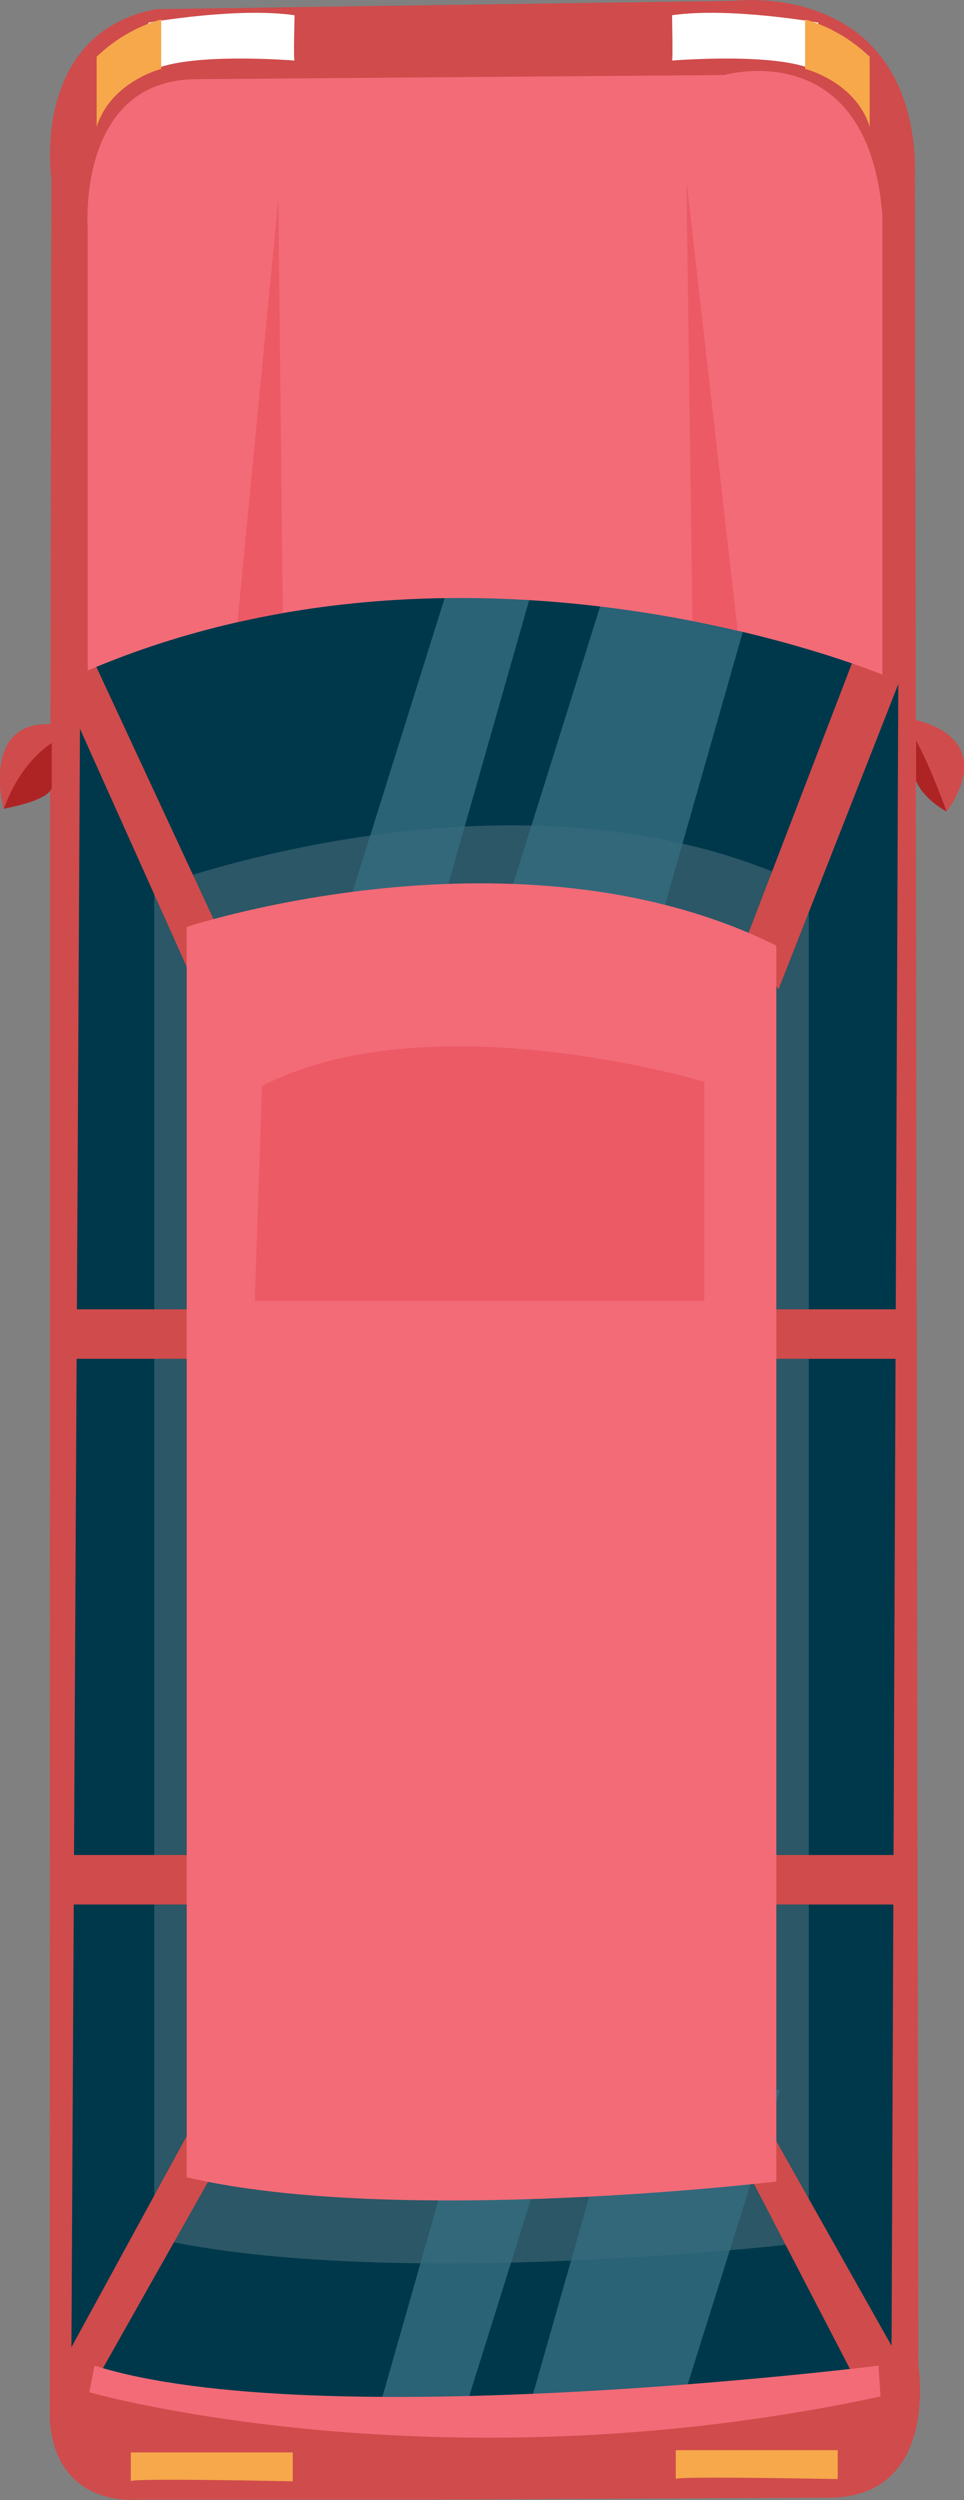 <?xml version="1.0" encoding="utf-8"?>
<!-- Generator: Adobe Illustrator 24.2.3, SVG Export Plug-In . SVG Version: 6.00 Build 0)  -->
<svg version="1.1" id="Layer_1" xmlns="http://www.w3.org/2000/svg" xmlns:xlink="http://www.w3.org/1999/xlink" x="0px" y="0px"
	 viewBox="0 0 300 778" style="enable-background:new 0 0 300 778;" xml:space="preserve">
<rect x="0" y="0" width="300" height="778" fill="#808080" stroke="none"/>
<style type="text/css">
	.st0{fill:url(#Path_2815-2_1_);}
	.st1{fill:url(#Path_2768_1_);}
	.st2{fill:url(#Path_2769_1_);}
	.st3{fill:#EBEBEB;}
	.st4{fill:#FFFFFF;}
	.st5{fill:#00384B;}
	.st6{fill:#F2F2F3;}
	.st7{fill:#2B5766;}
	.st8{fill:#356D81;}
	.st9{fill:url(#Path_2779_1_);}
	.st10{fill:url(#Path_2780_1_);}
	.st11{fill:url(#Path_2781_1_);}
	.st12{fill:url(#Path_2782_1_);}
	.st13{fill:url(#Path_2783_1_);}
	.st14{fill:#595A5A;}
	.st15{fill:url(#Path_2786_1_);}
	.st16{fill:#0A0A0B;}
	.st17{fill:url(#Rectangle_20159_1_);}
	.st18{fill:url(#Rectangle_20160_1_);}
	.st19{fill:url(#Path_2788_1_);}
	.st20{fill:url(#Path_2789_1_);}
	.st21{fill:url(#Path_2791_1_);}
	.st22{fill:url(#Path_2792_1_);}
	.st23{fill:url(#Path_2794_1_);}
	.st24{fill:url(#Path_2795_1_);}
	.st25{fill:url(#Path_2797_1_);}
	.st26{fill:url(#Path_2798_1_);}
	.st27{fill:url(#Path_2799_1_);}
	.st28{fill:url(#Path_2800_1_);}
	.st29{fill:url(#Path_2801_1_);}
	.st30{fill:#C2C2C1;}
	.st31{fill:url(#Path_2803_1_);}
	.st32{fill:url(#Path_2804_1_);}
	.st33{fill:url(#Path_2805_1_);}
	.st34{fill:url(#Path_2806_1_);}
	.st35{fill:#9B9B9B;}
	.st36{fill:url(#Path_2808_1_);}
	.st37{fill:url(#Path_2809_1_);}
	.st38{fill:url(#Path_2810_1_);}
	.st39{fill:#D04B4B;}
	.st40{fill:#F6A84B;}
	.st41{opacity:0.8;fill:#356D81;enable-background:new    ;}
	.st42{fill:#F26B77;}
	.st43{fill:#EC5A66;}
	.st44{clip-path:url(#SVGID_2_);}
	.st45{fill:#AE2425;}
	.st46{fill:#E6E3DE;}
	.st47{fill:#06314E;}
	.st48{clip-path:url(#SVGID_4_);}
	.st49{fill:#8293A0;}
	.st50{clip-path:url(#SVGID_6_);}
	.st51{clip-path:url(#SVGID_8_);}
	.st52{clip-path:url(#SVGID_10_);}
	.st53{fill:#E3E5DA;}
	.st54{fill:#EADFDD;}
	.st55{fill:#EAEAEA;}
	.st56{fill:#2D86A5;}
	.st57{clip-path:url(#SVGID_12_);}
	.st58{fill:#296277;}
	.st59{clip-path:url(#SVGID_14_);}
	.st60{fill:#FCF8F7;}
	.st61{fill:#E7E3E4;}
	.st62{fill:none;stroke:#06314E;stroke-width:3;stroke-linecap:round;stroke-miterlimit:10;}
	.st63{fill:#929FB1;}
	.st64{fill:#E8ECEE;}
	.st65{fill:#ED1C24;}
	.st66{fill:#F15959;}
	.st67{opacity:0.5;fill:#A2ADAF;enable-background:new    ;}
	.st68{clip-path:url(#SVGID_16_);}
	.st69{fill:#059DD1;}
	.st70{fill:#33ACE2;}
	.st71{opacity:0.8;fill:#39C6F4;enable-background:new    ;}
	.st72{fill:#061C23;}
	.st73{opacity:0.52;fill:#296277;enable-background:new    ;}
	.st74{opacity:0.7;fill:#2B5766;enable-background:new    ;}
	.st75{opacity:0.3;fill:#296277;enable-background:new    ;}
	.st76{fill:#1E4E5D;}
	.st77{clip-path:url(#SVGID_18_);}
	.st78{fill:#CBE3EA;}
	.st79{clip-path:url(#SVGID_20_);}
	.st80{fill:#AF2E2B;}
	.st81{fill:#2CB7EA;}
	.st82{clip-path:url(#SVGID_22_);}
	.st83{fill:#2697D4;}
	.st84{clip-path:url(#SVGID_24_);}
	.st85{opacity:0.7;fill:#39C6F4;enable-background:new    ;}
	.st86{fill:#343C43;}
	.st87{fill:none;stroke:#1A1F23;stroke-width:0.5;stroke-linecap:round;stroke-miterlimit:10;}
	.st88{fill:#BEBEC0;}
	.st89{fill:#C1C1C5;}
	.st90{fill:#E6E7E9;}
	.st91{fill:#181415;}
	.st92{fill:#004D65;}
	.st93{fill:#00364D;}
	.st94{fill:#F3F3F1;}
	.st95{fill:#242021;}
	.st96{fill:#D2D3D5;}
	.st97{clip-path:url(#SVGID_26_);}
	.st98{clip-path:url(#SVGID_28_);}
	.st99{clip-path:url(#SVGID_30_);}
	.st100{fill:#BEBFC1;}
	.st101{fill:#0C151A;}
	.st102{fill:#E86255;}
	.st103{fill:#010101;}
	.st104{fill:#065E7B;}
	.st105{fill:#F5B4D1;stroke:#CE2527;stroke-width:0.5;stroke-miterlimit:10;}
	.st106{fill:#F3766B;}
	.st107{fill:#CE2527;}
	.st108{fill:#171314;}
	.st109{fill:#AE1F24;}
	.st110{clip-path:url(#SVGID_32_);}
	.st111{fill:#096E8E;}
	.st112{clip-path:url(#SVGID_34_);}
	.st113{fill:#E9DCE6;}
	.st114{fill:none;stroke:#CE2527;stroke-width:0.5;stroke-linecap:round;stroke-miterlimit:10;}
	.st115{clip-path:url(#SVGID_36_);}
	.st116{fill:#F4858F;}
	.st117{clip-path:url(#SVGID_38_);}
	.st118{fill:#D7CDD5;}
	.st119{clip-path:url(#SVGID_40_);}
	.st120{opacity:0.2;fill:#A21D21;enable-background:new    ;}
	.st121{opacity:0.3;fill:#991B1F;enable-background:new    ;}
	.st122{fill:#050203;}
	.st123{clip-path:url(#SVGID_42_);}
	.st124{clip-path:url(#SVGID_44_);}
	.st125{fill:#F5B4D1;}
	.st126{fill:url(#Path_3060_2_);}
	.st127{fill:url(#Path_3061_2_);}
	.st128{fill:#2E2E2E;}
	.st129{fill:#BD202E;}
	.st130{fill:#DCDBDB;}
	.st131{fill:#F6F6F6;}
	.st132{fill:url(#Path_3069_2_);}
	.st133{fill:#094F66;}
	.st134{fill:#848585;}
	.st135{fill:url(#Path_3079_2_);}
	.st136{fill:url(#Path_3080_2_);}
	.st137{fill:url(#Path_3081_2_);}
	.st138{fill:url(#Path_3082_2_);}
	.st139{fill:url(#Path_3083_2_);}
	.st140{fill:url(#Path_3084_2_);}
	.st141{fill:url(#Path_3085_2_);}
	.st142{fill:url(#Path_3086_2_);}
	.st143{fill:#7B7B7B;}
	.st144{fill:#49A9C9;}
	.st145{fill:none;}
	.st146{fill:#00253A;}
	.st147{opacity:0.49;fill:#DCDBDB;enable-background:new    ;}
	.st148{fill:#DFE0D5;}
	.st149{fill:#333333;}
	.st150{fill:#F6F8EB;}
	.st151{opacity:0.2;fill:url(#Path_6732_1_);enable-background:new    ;}
	.st152{fill:#EFEFEA;}
	.st153{fill:#CCCCCB;}
	.st154{opacity:0.5;fill:url(#Path_6742_1_);enable-background:new    ;}
	.st155{opacity:0.3;fill:url(#Path_6743_1_);enable-background:new    ;}
	.st156{opacity:0.3;fill:url(#Path_6744_1_);enable-background:new    ;}
	.st157{fill:#666766;}
	.st158{fill:#F26722;}
	.st159{fill:#E0F2F6;}
	.st160{fill:#F7F7F7;}
	.st161{fill:url(#Path_6755_1_);}
	.st162{fill:#676B86;}
	.st163{opacity:0.2;enable-background:new    ;}
	.st164{opacity:0.5;fill:url(#Path_6770_1_);enable-background:new    ;}
	.st165{opacity:0.3;fill:url(#Path_6771_1_);enable-background:new    ;}
	.st166{opacity:0.4;enable-background:new    ;}
	.st167{opacity:0.5;fill:url(#Path_6777_1_);enable-background:new    ;}
	.st168{opacity:0.3;fill:url(#Path_6778_1_);enable-background:new    ;}
	.st169{fill:url(#Path_6780_1_);}
	.st170{fill:#CB2026;}
	.st171{fill:url(#Path_6782_1_);}
	.st172{opacity:0.3;fill:#640D0D;enable-background:new    ;}
	.st173{opacity:0.5;fill:#EF3C23;enable-background:new    ;}
	.st174{fill:url(#Path_6786_1_);}
	.st175{fill:url(#Path_6788_1_);}
	.st176{fill:url(#Path_6792_1_);}
	.st177{fill:url(#Path_6794_1_);}
	.st178{opacity:0.5;fill:url(#Path_6798_1_);enable-background:new    ;}
	.st179{opacity:0.3;fill:url(#Path_6799_1_);enable-background:new    ;}
	.st180{opacity:0.4;fill:url(#Path_6801_1_);enable-background:new    ;}
	.st181{opacity:0.4;fill:url(#Path_6803_1_);enable-background:new    ;}
	.st182{fill:url(#Path_6805_1_);}
	.st183{opacity:0.5;fill:url(#Path_6809_1_);enable-background:new    ;}
	.st184{opacity:0.3;fill:url(#Path_6810_1_);enable-background:new    ;}
	.st185{opacity:0.4;fill:url(#Path_6812_1_);enable-background:new    ;}
	.st186{opacity:0.4;fill:url(#Path_6814_1_);enable-background:new    ;}
</style>
<g id="Group_3721" transform="translate(-275 -33.051) rotate(-90)">
	<path id="Path_2846" class="st39" d="M-33.3,503.7l-2.6-180.2c-7.7-39.2-52.7-32.5-52.7-32.5l-169.8-0.3
		c0.8-21.8-26.4-14.6-26.4-14.6l8.5,14.5l-510.2-0.1c-27,2.2-24.4,26.9-24.4,26.9v89.5l0.6,125.9c0,34.7,41.2,28,41.2,28l492.9-0.8
		l-9.3,9.6c0,0,21.3,17.2,28.4-9.5l-0.5-0.1l175.5-0.3C-26.8,556.3-33.3,503.7-33.3,503.7z"/>
	<path id="Path_2847" class="st40" d="M-805.2,315.7h9v50.4h-9C-805.2,366.1-804.1,314.8-805.2,315.7z"/>
	<path id="Path_2848" class="st40" d="M-804.5,485.3h9v50.4h-9C-804.5,535.6-803.5,484.4-804.5,485.3z"/>
	<g id="Group_3714" transform="translate(-46.698 294.572)">
		<path id="Path_2849" class="st4" d="M-5.2,72.1c0,0,2.9-35-3.7-45.5H6.6c0,0,4.9,27.6,2.3,45.5C8.9,72.1-5.6,71.7-5.2,72.1z"/>
		<path id="Path_2850" class="st40" d="M-25.8,10.5H-4c5.6,5.9,9.5,12.7,11.6,20.1H-7.8C-7.8,30.6-11.7,15-25.8,10.5z"/>
	</g>
	<path id="Path_2851" class="st5" d="M-777.5,552.4c0,0-15.4-198.1,9-255.2l530.6,2.8l40.6,106.9l7.7,106.3l-43.7,41.4L-777.5,552.4
		z"/>
	<g id="Group_3715" transform="translate(-46.698 365.745)">
		<path id="Path_2852" class="st4" d="M-5.2,118.4c0,0,2.9,35-3.7,45.5H6.6c0,0,4.9-27.6,2.3-45.5C8.9,118.4-5.6,118.7-5.2,118.4z"
			/>
		<path id="Path_2853" class="st40" d="M-25.8,179.9H-4c5.6-5.9,9.5-12.7,11.6-20.1H-7.8C-7.8,159.8-11.7,175.5-25.8,179.9z"/>
	</g>
	<path id="Path_2854" class="st7" d="M-729.5,323h420.2c0,0,43.7,114.3,0,203.7h-421.5C-730.9,526.7-746.4,396.3-729.5,323z"/>
	<g id="Group_3716" transform="translate(-292.881 329.408)">
		<path id="Path_2855" class="st41" d="M-490.8,156.9l100.1,31.4l10.3-47l-110.3-31.4L-490.8,156.9z"/>
		<path id="Path_2856" class="st41" d="M-491.6,89.8l107.3,33.6l10.3-26.9l-116.6-33.2L-491.6,89.8z"/>
	</g>
	<path id="Path_2857" class="st39" d="M-777.5,302.8L-708,342l11.7-8.1l-72-39.3L-777.5,302.8z"/>
	
		<rect id="Rectangle_20162" x="-747.8" y="417.1" transform="matrix(-2.535182e-06 -1 1 -2.535182e-06 -1042.801 -193.146)" class="st39" width="259.6" height="15.4"/>
	
		<rect id="Rectangle_20163" x="-578" y="417.1" transform="matrix(-2.535182e-06 -1 1 -2.535182e-06 -872.989 -23.334)" class="st39" width="259.6" height="15.4"/>
	<path id="Path_2858" class="st39" d="M-698.3,516l-76.7,43.2l-11.6-11.2l77.7-40.3L-698.3,516z"/>
	<path id="Path_2859" class="st41" d="M-207.6,466.2l-128.6-40.3l-10.3,47l145.4,41.4L-207.6,466.2z"/>
	<path id="Path_2860" class="st41" d="M-207.6,417l-128.6-40.3l-10.3,26.9l145.4,41.4L-207.6,417z"/>
	<g id="Group_3717" transform="translate(-140.556 291.459)">
		<path id="Path_2861" class="st39" d="M-195.7,42.7l85.4-38.3L-92,9.8L-189.3,55L-195.7,42.7z"/>
		<path id="Path_2862" class="st39" d="M-79,256.3l-18.2,10l-103.2-40.5l15.8-10L-79,256.3z"/>
	</g>
	<path id="Path_2863" class="st42" d="M-710.6,333.1h389.1c0,0,34.1,103-5.8,183.5h-384.6C-711.9,516.6-726,399.1-710.6,333.1z"/>
	<path id="Path_2864" class="st43" d="M-437.9,354.3v139.9h68.2c0,0,25.7-85.1-1.3-137.7C-371,356.6-436.4,354.3-437.9,354.3z"/>
	<path id="Path_2865" class="st42" d="M-241.7,302.3H-104c0,0,45-3.4,46.3,32.5l1.3,165.6c0,0,12.9,44.8-43.7,49.2H-243
		C-243,549.6-190.2,423.1-241.7,302.3z"/>
	<g id="Group_3720" transform="translate(-105.637 293.427)">
		<g>
			<defs>
				<path id="SVGID_1_" d="M-136,8.9H1.6c0,0,45-3.4,46.3,32.5l1.3,165.6c0,0,12.9,44.8-43.7,49.2h-142.8
					C-137.3,256.2-84.6,129.7-136,8.9z"/>
			</defs>
			<clipPath id="SVGID_2_">
				<use xlink:href="#SVGID_1_"  style="overflow:visible;"/>
			</clipPath>
			<g id="Group_3719" transform="translate(0 0)" class="st44">
				<g id="Group_3718" transform="translate(4.787 18.59)">
					<path id="Path_2866" class="st43" d="M-125.8,36.9L5.8,49.6L-124.4,51L-125.8,36.9z"/>
					<path id="Path_2867" class="st43" d="M-127,178.5l138.7-1.9l-139.9,15.9L-127,178.5z"/>
				</g>
			</g>
		</g>
	</g>
	<path id="Path_2869" class="st42" d="M-777.5,302.8c0,0-30.9,108.6-1.3,246.2l9.6-0.6c0,0-21.9-174.6,0-244L-777.5,302.8z"/>
	<path id="Path_2870" class="st45" d="M-276.1,560.1h12.6c0,0-7,4-22.1,9.5C-281.3,561.9-276.1,560.1-276.1,560.1z"/>
	<path id="Path_2871" class="st45" d="M-277.7,291.1h13.4c0,0-5.3-9.4-20.4-14.9C-281.6,292.4-277.7,291.1-277.7,291.1z"/>
</g>
</svg>
